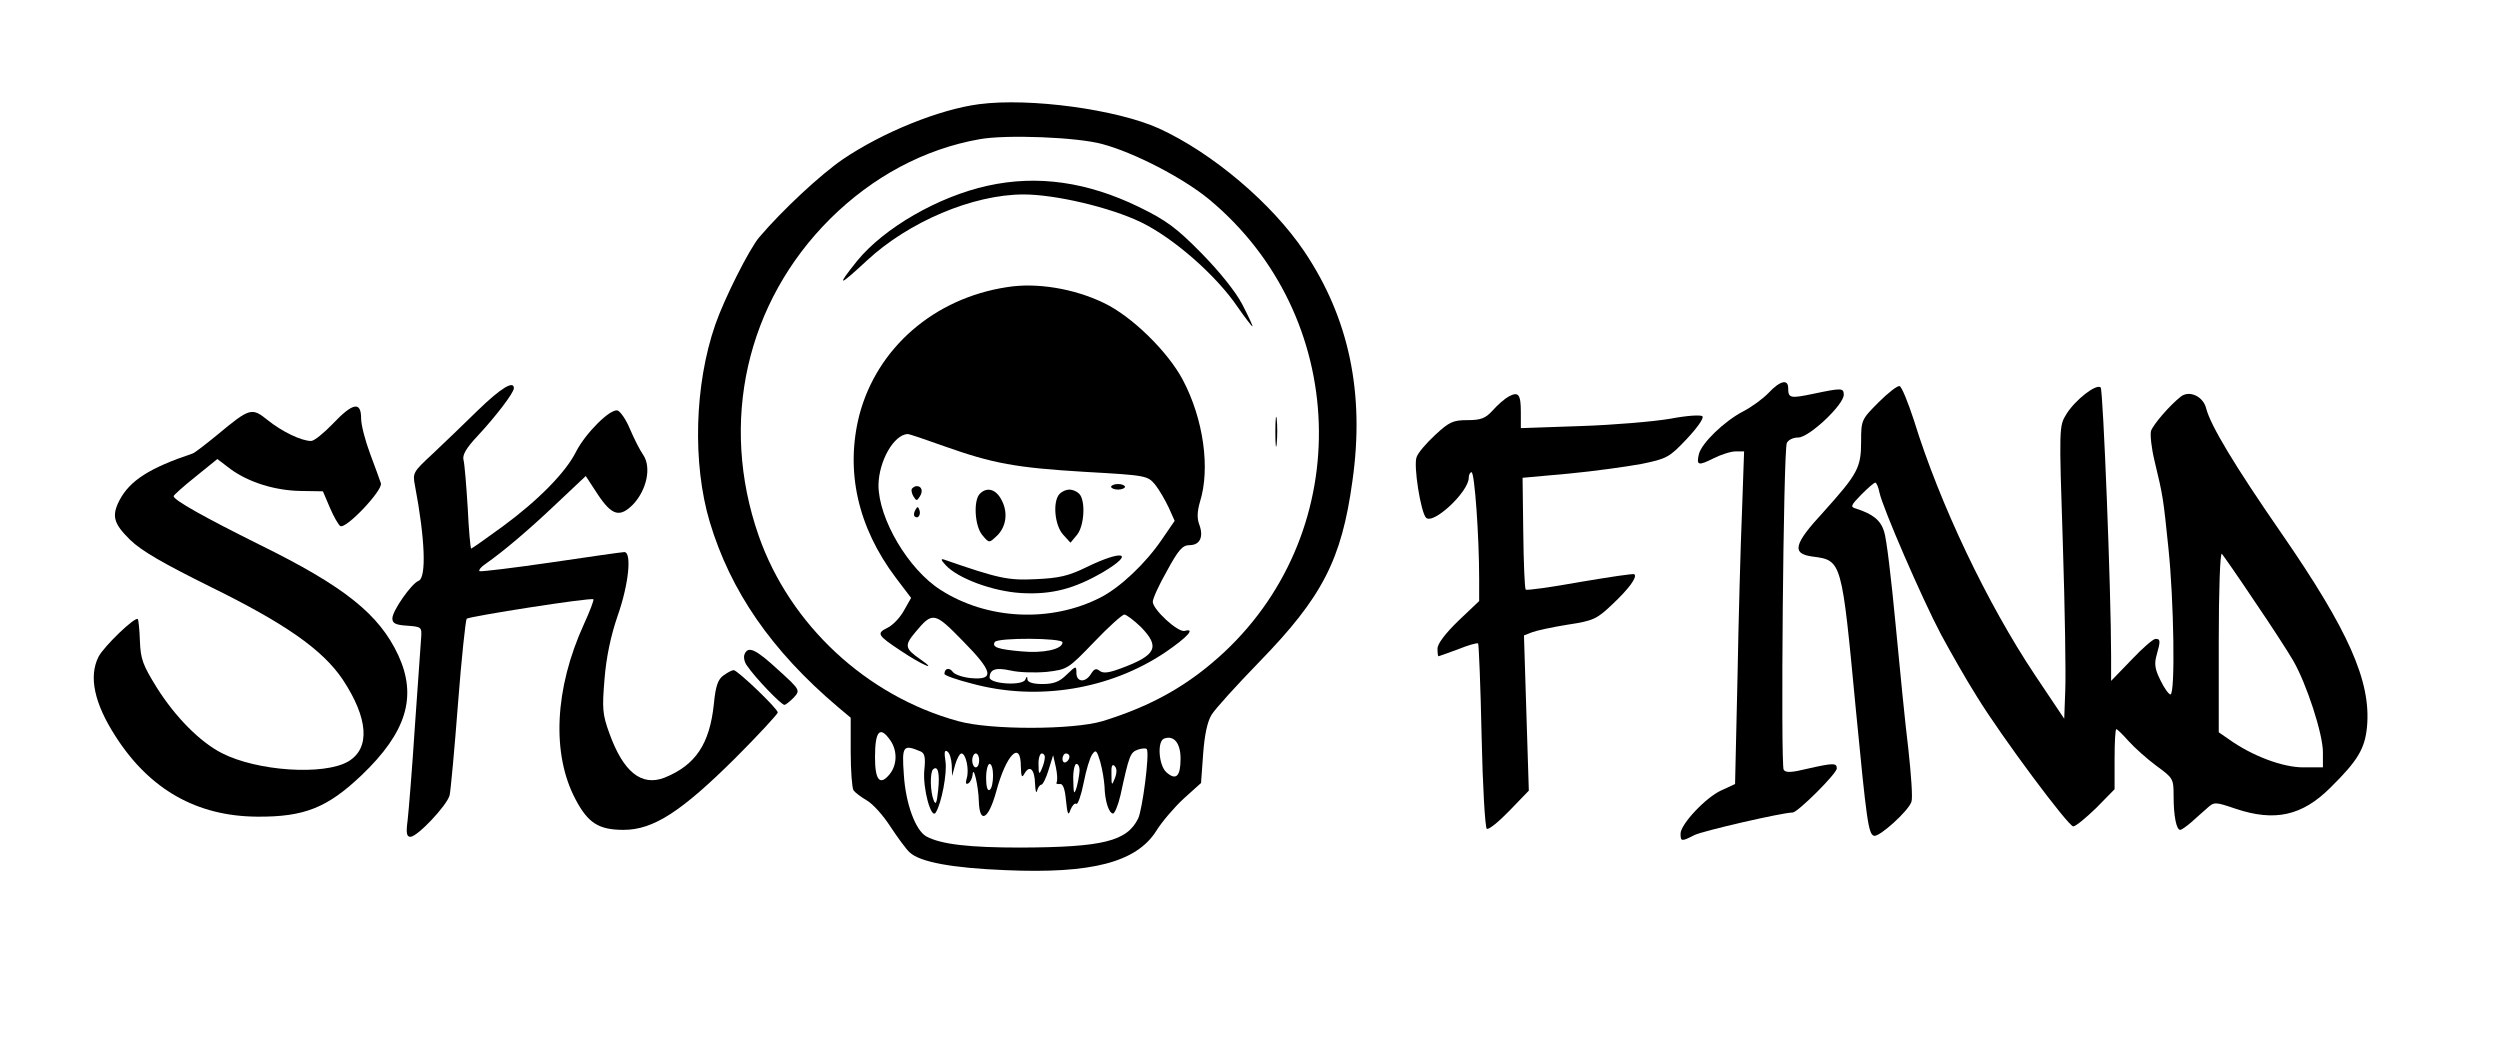 <?xml version="1.0" standalone="no"?>
<!DOCTYPE svg PUBLIC "-//W3C//DTD SVG 20010904//EN"
 "http://www.w3.org/TR/2001/REC-SVG-20010904/DTD/svg10.dtd">
<svg version="1.0" xmlns="http://www.w3.org/2000/svg"
 width="720pt" height="303pt" viewBox="0 0 720 303"
 preserveAspectRatio="xMidYMid meet">

<g transform="translate(0,303) scale(0.1,-0.1)"
fill="#000000" stroke="none">
<path d="M2820 2730 c-115 -15 -278 -81 -393 -159 -64 -44 -173 -145 -241
-225 -29 -35 -100 -176 -126 -251 -60 -173 -66 -400 -16 -568 60 -200 178
-371 369 -533 l37 -31 0 -99 c0 -54 4 -104 8 -110 4 -6 21 -19 38 -29 18 -10
48 -44 68 -75 21 -32 46 -66 56 -75 30 -28 124 -45 275 -51 250 -11 378 23
435 113 16 26 52 68 79 93 l50 45 6 83 c4 55 12 93 24 113 11 18 73 86 138
153 181 186 237 294 268 521 36 253 -10 469 -138 660 -94 140 -266 285 -419
355 -122 55 -372 89 -518 70z m355 -115 c93 -25 233 -98 307 -159 404 -335
424 -948 44 -1304 -102 -95 -208 -155 -351 -199 -84 -25 -322 -26 -415 0 -264
72 -485 277 -575 534 -114 327 -36 672 206 913 122 121 271 201 430 229 76 14
282 6 354 -14z m-611 -1717 c21 -30 20 -71 -2 -98 -28 -34 -42 -17 -42 49 0
76 14 92 44 49z m836 -53 c0 -51 -13 -64 -41 -39 -22 20 -27 90 -6 97 28 10
47 -13 47 -58z m-749 21 c12 -5 15 -17 11 -54 -5 -52 20 -144 33 -122 17 27
33 114 28 147 -4 26 -3 34 5 29 7 -4 12 -22 13 -39 l1 -32 9 33 c5 17 13 32
18 32 13 0 23 -48 15 -72 -4 -14 -2 -18 5 -14 6 4 11 15 12 24 2 32 17 -32 18
-75 2 -68 28 -53 50 27 29 108 71 149 71 73 1 -31 3 -35 11 -20 15 25 29 11
30 -31 1 -20 3 -29 6 -19 2 9 8 17 12 17 4 0 14 19 21 43 l13 42 8 -35 c4 -19
5 -38 2 -43 -2 -4 1 -6 9 -5 9 2 15 -13 18 -47 4 -41 7 -46 13 -27 5 12 12 20
17 17 4 -3 14 25 21 61 7 36 18 73 25 82 10 14 13 11 23 -23 6 -22 11 -53 12
-70 1 -41 12 -76 24 -78 5 -1 15 23 22 53 25 115 28 123 50 131 12 4 24 5 26
1 8 -14 -13 -174 -25 -199 -32 -66 -102 -83 -338 -84 -148 0 -229 9 -272 32
-31 17 -60 94 -65 179 -6 82 -2 87 48 66z m169 -26 c0 -11 -4 -20 -10 -20 -5
0 -10 9 -10 20 0 11 5 20 10 20 6 0 10 -9 10 -20z m189 8 c0 -7 -4 -22 -9 -33
-7 -17 -9 -15 -9 13 -1 17 4 32 9 32 6 0 10 -6 9 -12z m71 3 c0 -6 -4 -13 -10
-16 -5 -3 -10 1 -10 9 0 9 5 16 10 16 6 0 10 -4 10 -9z m-220 -55 c0 -19 -4
-38 -10 -41 -6 -4 -10 10 -10 34 0 23 5 41 10 41 6 0 10 -15 10 -34z m249 12
c-1 -13 -5 -34 -9 -48 -7 -20 -8 -16 -9 23 -1 26 4 47 9 47 6 0 10 -10 9 -22z
m102 -19 c-9 -23 -10 -22 -10 11 -1 23 2 31 9 24 7 -7 7 -19 1 -35z m-509 -34
c-4 -38 -7 -45 -13 -30 -10 25 -11 79 -2 89 14 13 20 -10 15 -59z"/>
<path d="M2844 2495 c-141 -31 -298 -121 -376 -217 -60 -75 -54 -75 28 1 120
112 306 191 452 191 91 0 249 -37 338 -80 93 -45 216 -152 279 -245 21 -30 40
-55 42 -55 2 0 -11 28 -29 63 -20 38 -66 95 -118 148 -71 72 -100 94 -180 133
-148 72 -292 93 -436 61z"/>
<path d="M2900 2203 c-210 -32 -374 -175 -425 -368 -41 -161 -5 -323 105 -469
l44 -58 -21 -37 c-11 -20 -32 -42 -47 -49 -32 -16 -30 -21 38 -66 61 -41 110
-62 57 -25 -45 31 -47 40 -15 78 50 60 55 59 137 -25 87 -88 92 -113 24 -107
-23 2 -47 10 -53 18 -10 14 -24 10 -24 -6 0 -4 36 -17 80 -28 188 -51 397 -17
557 91 63 43 87 70 55 61 -20 -5 -92 62 -92 84 0 9 18 49 41 89 33 61 45 74
65 74 30 0 41 24 28 59 -7 18 -6 39 2 66 30 96 10 238 -49 350 -43 82 -148
185 -229 223 -85 41 -193 59 -278 45z m-181 -458 c141 -50 206 -62 406 -74
178 -10 180 -11 202 -37 12 -15 29 -45 39 -66 l17 -38 -37 -54 c-47 -69 -120
-138 -177 -167 -143 -73 -326 -64 -460 22 -93 59 -179 205 -179 302 1 69 44
145 84 147 5 0 52 -16 105 -35z m566 -520 c57 -58 46 -82 -57 -120 -35 -13
-51 -15 -61 -7 -10 8 -16 6 -25 -9 -16 -26 -42 -24 -42 3 0 21 -1 21 -28 -5
-21 -21 -38 -27 -70 -27 -27 0 -42 5 -43 13 0 10 -2 10 -6 0 -7 -19 -103 -13
-103 6 1 24 18 29 60 20 25 -6 72 -7 105 -4 59 7 61 8 136 86 41 43 81 79 87
79 6 0 27 -16 47 -35z m-225 -45 c0 -20 -55 -32 -118 -26 -68 6 -86 12 -77 27
8 13 195 12 195 -1z"/>
<path d="M3200 1628 c0 -4 9 -8 20 -8 11 0 20 4 20 8 0 4 -9 8 -20 8 -11 0
-20 -4 -20 -8z"/>
<path d="M2626 1622 c-2 -4 0 -14 5 -22 8 -13 10 -13 18 0 10 15 6 30 -9 30
-5 0 -11 -4 -14 -8z"/>
<path d="M2822 1608 c-19 -19 -15 -93 7 -119 19 -23 20 -23 39 -5 30 26 36 69
17 105 -16 32 -42 40 -63 19z"/>
<path d="M3052 1608 c-21 -21 -15 -91 10 -118 l21 -23 19 23 c21 26 25 99 6
118 -7 7 -19 12 -28 12 -9 0 -21 -5 -28 -12z"/>
<path d="M2636 1561 c-4 -7 -5 -15 -2 -18 9 -9 19 4 14 18 -4 11 -6 11 -12 0z"/>
<path d="M3130 1397 c-53 -26 -80 -32 -147 -35 -80 -4 -107 2 -263 56 -11 4
-11 0 3 -15 34 -38 135 -76 218 -81 88 -5 153 12 237 61 92 55 57 65 -48 14z"/>
<path d="M3673 1785 c0 -38 2 -53 4 -32 2 20 2 52 0 70 -2 17 -4 1 -4 -38z"/>
<path d="M5094 1899 c-16 -17 -49 -41 -74 -54 -54 -28 -118 -90 -127 -122 -8
-34 -2 -35 42 -13 22 11 50 20 64 20 l24 0 -6 -172 c-4 -95 -10 -311 -13 -480
l-7 -306 -39 -18 c-45 -20 -118 -98 -118 -125 0 -23 3 -23 40 -4 24 12 254 65
283 65 14 0 127 112 127 127 0 16 -10 16 -85 -1 -45 -11 -62 -12 -68 -3 -9 13
-1 916 9 941 4 9 18 16 33 16 31 0 131 94 131 123 0 20 -6 20 -87 3 -67 -14
-73 -13 -73 16 0 27 -23 22 -56 -13z"/>
<path d="M1376 1848 c-41 -40 -100 -97 -131 -126 -55 -51 -57 -54 -50 -90 29
-152 34 -267 10 -275 -20 -8 -75 -86 -75 -108 0 -14 9 -19 43 -21 40 -3 42 -4
40 -33 -1 -16 -9 -131 -18 -255 -8 -124 -18 -246 -21 -272 -5 -37 -3 -48 8
-48 20 0 106 91 113 120 3 14 14 132 24 263 10 131 22 241 25 245 8 7 359 62
365 56 2 -2 -10 -34 -27 -71 -85 -186 -94 -375 -24 -506 36 -68 67 -87 138
-87 86 0 167 53 322 207 67 67 122 127 122 131 0 11 -116 122 -127 122 -5 0
-18 -7 -29 -15 -16 -11 -23 -30 -28 -82 -12 -116 -53 -177 -143 -213 -66 -25
-118 17 -158 128 -20 55 -21 71 -14 156 5 63 18 125 38 183 32 91 41 183 19
183 -7 0 -103 -14 -212 -30 -110 -16 -202 -27 -205 -25 -3 3 4 12 16 20 53 37
126 99 204 173 l86 81 34 -52 c41 -62 64 -69 103 -29 39 42 52 106 29 141 -10
14 -27 48 -39 76 -11 27 -28 51 -36 53 -22 4 -92 -66 -119 -119 -30 -60 -109
-140 -211 -215 -48 -35 -89 -64 -91 -64 -2 0 -7 53 -10 118 -4 64 -9 126 -12
137 -4 14 7 34 41 70 53 57 104 124 104 137 0 23 -37 1 -104 -64z"/>
<path d="M5410 1871 c-49 -49 -50 -51 -50 -113 0 -75 -10 -93 -108 -202 -87
-94 -93 -121 -31 -129 84 -11 83 -11 124 -442 31 -321 36 -357 52 -362 15 -5
100 72 108 98 4 11 -1 79 -9 152 -9 72 -25 236 -37 362 -12 127 -26 246 -33
265 -10 32 -33 50 -80 65 -18 5 -16 9 14 40 19 19 37 35 41 35 3 0 9 -13 12
-29 9 -43 122 -304 177 -408 27 -50 73 -131 104 -180 72 -117 263 -373 277
-373 7 0 36 24 66 53 l53 54 0 86 c0 48 2 87 5 87 3 0 19 -16 36 -35 17 -19
53 -51 80 -71 48 -35 49 -37 49 -87 0 -57 8 -97 19 -97 4 0 18 10 32 22 13 12
34 30 45 40 21 19 23 19 82 -1 113 -38 192 -21 274 61 79 78 99 112 105 175
12 131 -53 277 -247 558 -135 195 -203 309 -216 358 -8 35 -48 54 -73 35 -33
-26 -80 -81 -86 -99 -3 -10 1 -49 10 -86 25 -104 25 -106 40 -251 16 -152 20
-422 6 -422 -5 0 -18 18 -29 41 -16 32 -18 47 -11 72 12 42 11 47 -3 47 -7 0
-38 -27 -70 -61 l-58 -60 0 72 c0 188 -23 765 -30 773 -12 12 -73 -35 -99 -77
-21 -34 -21 -38 -10 -373 6 -186 9 -376 7 -422 l-3 -82 -85 127 c-136 204
-273 490 -348 733 -17 52 -35 96 -41 98 -6 2 -33 -19 -61 -47z m1082 -571 c47
-69 97 -146 112 -172 39 -67 86 -212 86 -264 l0 -44 -57 0 c-59 0 -147 33
-214 81 l-29 20 0 262 c0 149 4 257 9 252 5 -6 47 -66 93 -135z"/>
<path d="M4345 1888 c-11 -6 -32 -24 -46 -40 -21 -23 -34 -28 -73 -28 -41 0
-52 -5 -92 -42 -26 -24 -50 -52 -54 -64 -10 -24 12 -160 27 -175 21 -21 123
75 123 115 0 9 4 16 8 16 9 0 22 -186 22 -307 l0 -64 -60 -57 c-38 -37 -60
-66 -60 -80 0 -12 1 -22 3 -22 1 0 26 9 56 20 29 12 55 19 58 17 2 -3 7 -122
10 -266 3 -144 10 -264 15 -268 6 -3 35 21 65 52 l56 58 -7 223 -7 224 23 9
c13 5 59 15 103 22 73 11 84 16 128 58 48 45 73 79 64 87 -2 3 -72 -8 -156
-22 -83 -15 -154 -25 -157 -22 -3 4 -6 77 -7 164 l-2 158 133 12 c73 7 167 20
210 28 73 15 80 19 130 72 30 32 50 60 45 65 -5 5 -46 2 -93 -7 -47 -8 -163
-18 -257 -21 l-173 -6 0 46 c0 52 -7 60 -35 45z"/>
<path d="M959 1810 c-26 -27 -54 -50 -63 -50 -28 0 -84 27 -125 60 -46 37 -51
36 -146 -43 -33 -27 -64 -51 -70 -53 -125 -42 -181 -78 -211 -135 -23 -45 -17
-67 31 -114 33 -32 96 -68 229 -134 218 -107 325 -182 383 -268 74 -112 80
-198 16 -236 -70 -41 -263 -28 -364 24 -63 32 -134 104 -187 188 -41 66 -47
83 -49 134 -1 32 -4 61 -6 64 -8 8 -97 -78 -113 -108 -29 -57 -13 -134 49
-230 98 -153 234 -230 408 -231 136 -1 202 26 300 119 130 124 161 227 106
346 -55 118 -155 198 -399 318 -161 80 -248 129 -248 140 0 3 28 28 63 56 l63
51 38 -29 c52 -38 128 -62 203 -63 l63 -1 20 -47 c11 -26 25 -50 30 -53 16
-10 123 103 117 123 -3 9 -17 48 -31 85 -14 37 -26 83 -26 102 0 50 -24 45
-81 -15z"/>
<path d="M2144 1145 c-3 -8 0 -23 8 -33 23 -34 98 -112 107 -112 4 0 16 10 27
21 19 21 19 22 -45 80 -65 60 -87 70 -97 44z"/>
</g>
</svg>

